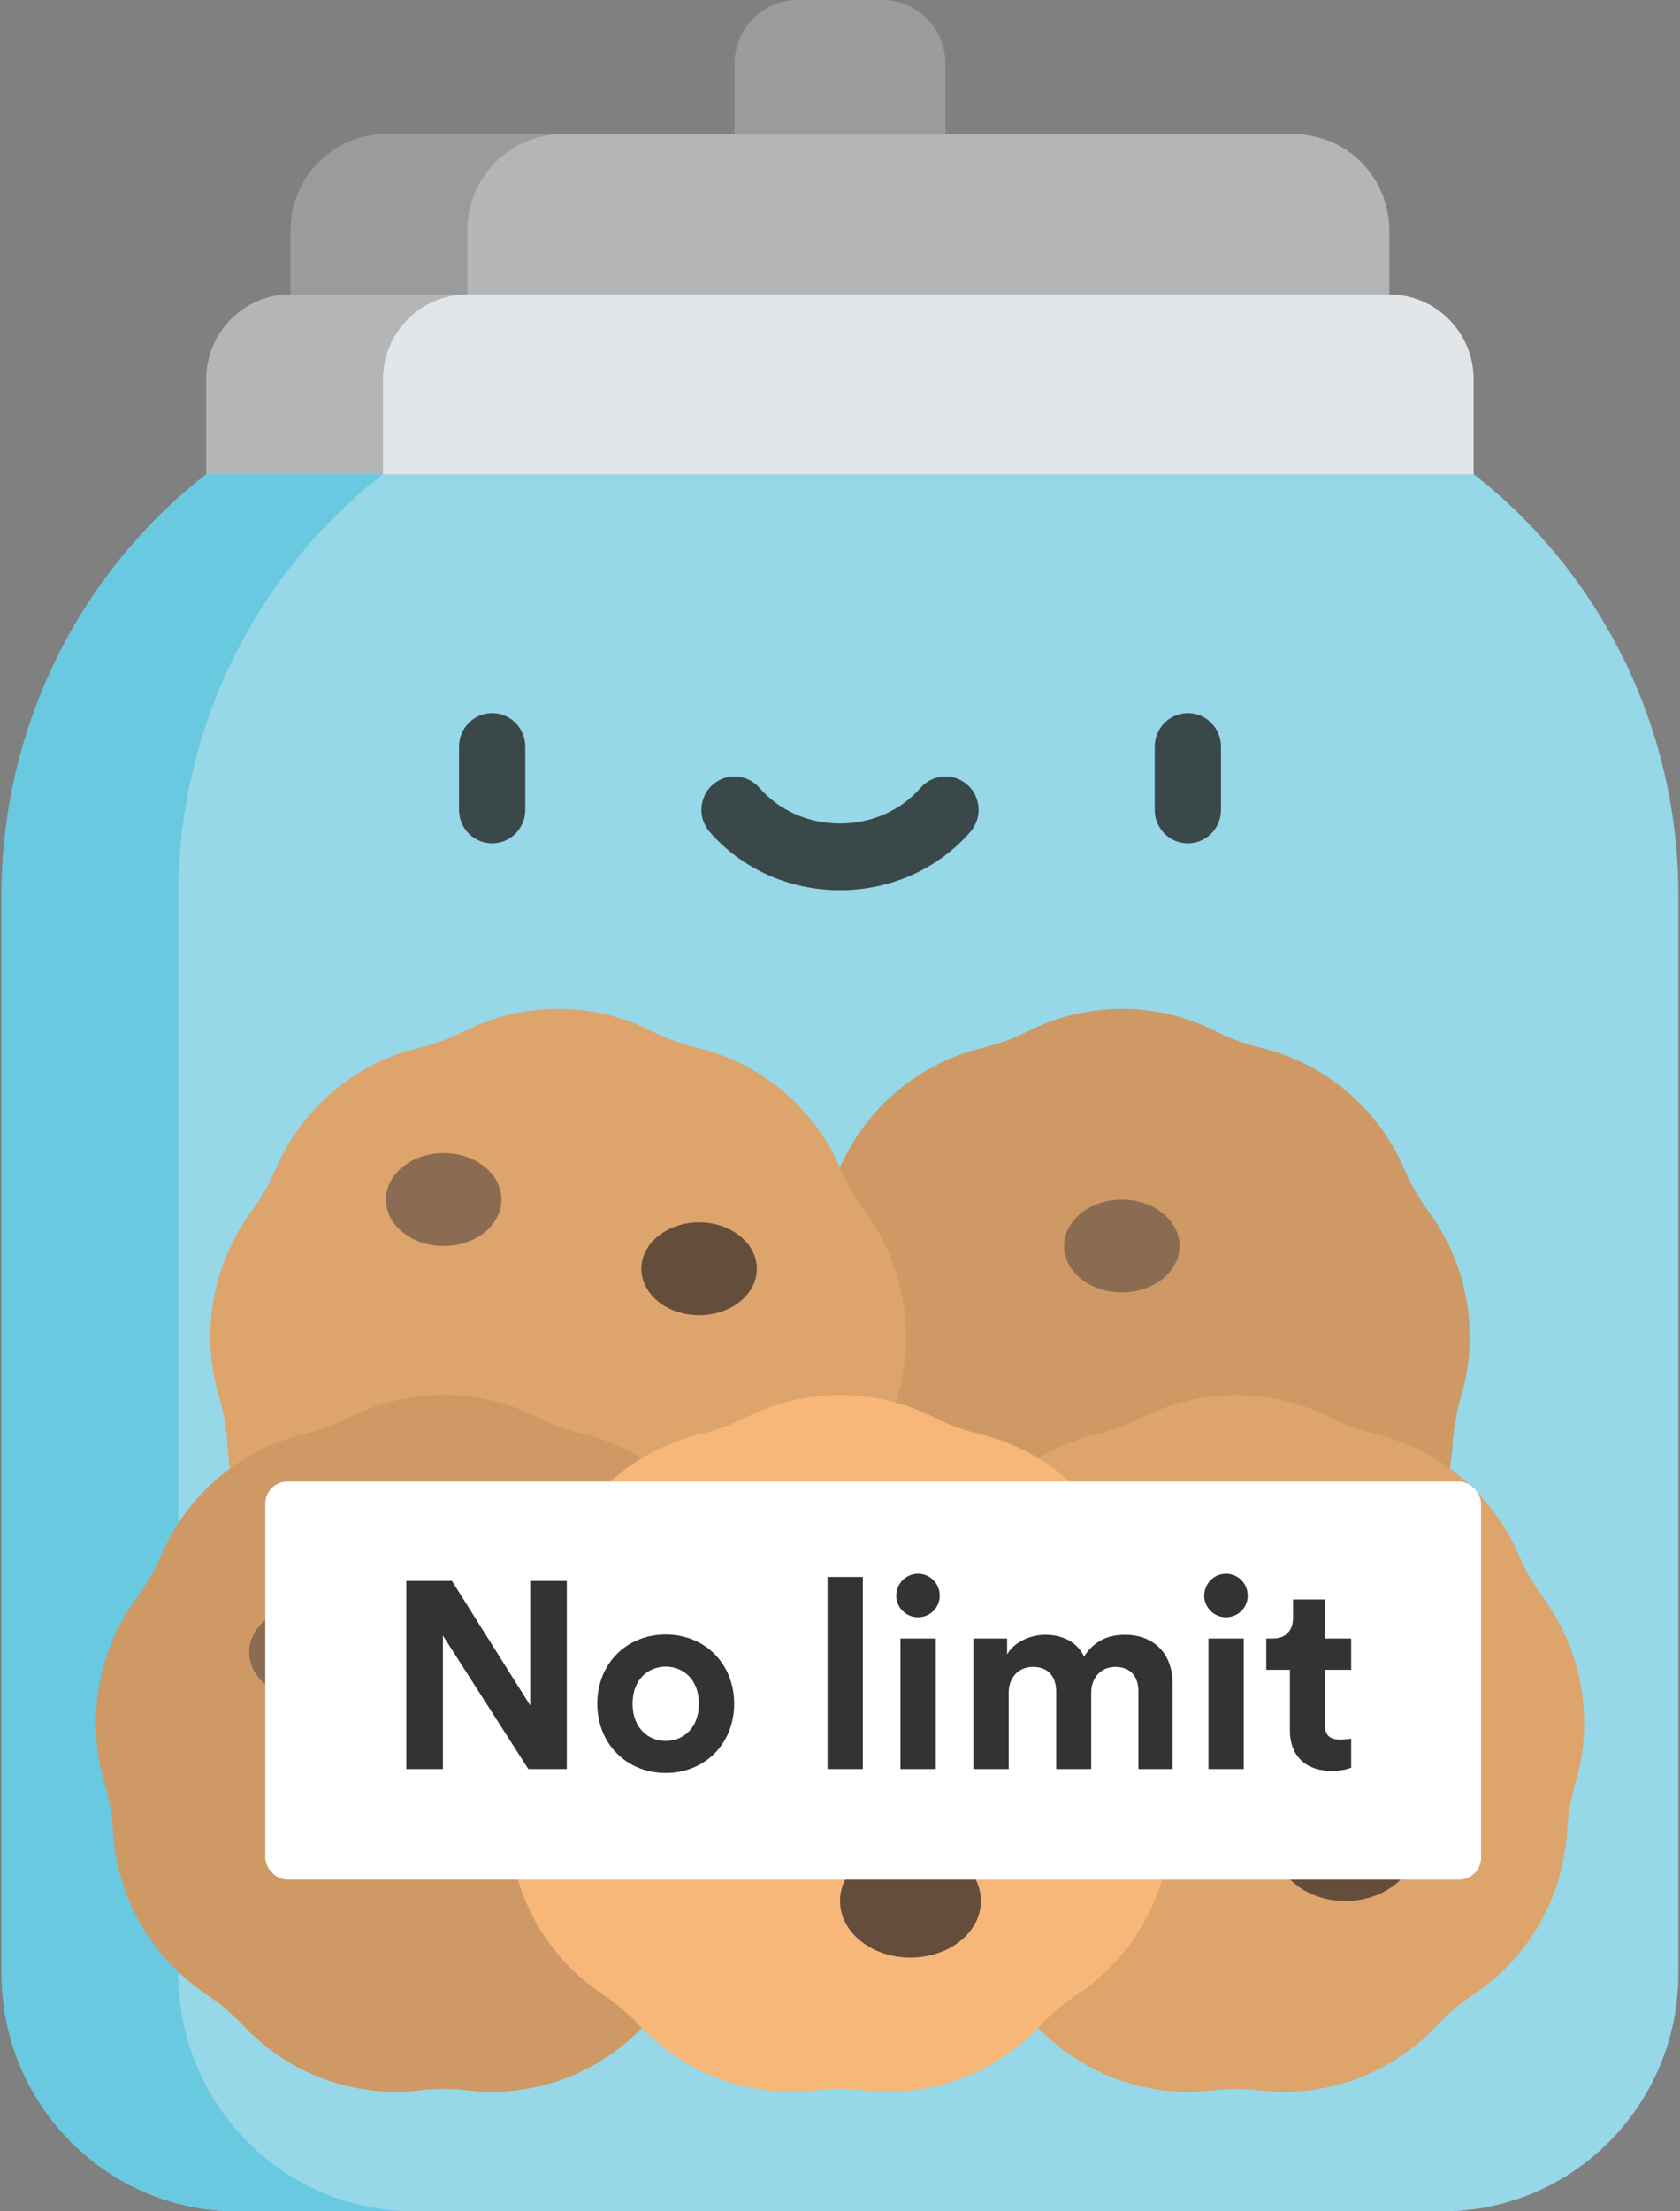 <?xml version="1.0" encoding="UTF-8"?>
<svg width="76px" height="100px" viewBox="0 0 76 100" version="1.1" xmlns="http://www.w3.org/2000/svg" xmlns:xlink="http://www.w3.org/1999/xlink">
    <rect x="0" y="0" width="76" height="100" fill="#808080" stroke="none"/>
    <!-- Generator: Sketch 52.6 (67491) - http://www.bohemiancoding.com/sketch -->
    <desc>Created with Sketch.</desc>
    <g id="Page-1" stroke="none" stroke-width="1" fill="none" fill-rule="evenodd">
        <g id="illustration/goals/taxed">
            <g id="cookies-copy" fill-rule="nonzero">
                <path d="M39.912,0 L36.088,0 C34.509,0 33.228,1.29 33.228,2.881 L33.228,10.34 L42.772,10.34 L42.772,2.881 C42.772,1.29 41.491,0 39.912,0 Z" id="Shape" fill="#9A9B9D"></path>
                <path d="M58.532,6.069 L17.468,6.069 C15.084,6.069 13.151,8.016 13.151,10.418 L13.151,13.316 L38,17.38 L62.849,13.316 L62.849,10.418 C62.849,8.016 60.916,6.069 58.532,6.069 Z" id="Shape" fill="#B3B5B7"></path>
                <path d="M21.141,13.316 L21.141,10.418 C21.141,8.016 23.073,6.069 25.457,6.069 L17.468,6.069 C15.084,6.069 13.151,8.016 13.151,10.418 L13.151,13.316 L38,17.38 L41.995,16.727 L21.141,13.316 Z" id="Shape" fill="#9A9B9D"></path>
                <path d="M62.849,13.316 L13.151,13.316 C11.044,13.316 9.336,15.037 9.336,17.16 L9.336,21.443 L38,26.54 L66.664,21.443 L66.664,17.16 C66.664,15.037 64.956,13.316 62.849,13.316 Z" id="Shape" fill="#E3E6E8"></path>
                <path d="M17.325,21.443 L17.325,17.16 C17.325,15.037 19.033,13.316 21.141,13.316 L13.151,13.316 C11.044,13.316 9.336,15.037 9.336,17.16 L9.336,21.443 L38,26.54 L41.995,25.83 L17.325,21.443 Z" id="Shape" fill="#B3B5B7"></path>
                <path d="M66.664,21.443 L9.336,21.443 C3.493,25.999 0.074,33.023 0.074,40.466 L0.074,89.247 C0.074,95.186 4.852,100 10.747,100 L65.253,100 C71.147,100 75.926,95.186 75.926,89.247 L75.926,40.467 C75.927,33.023 72.507,25.999 66.664,21.443 Z" id="Shape" fill="#96D7E8"></path>
                <path d="M8.063,89.247 L8.063,40.467 C8.063,33.024 11.483,25.999 17.325,21.443 L9.336,21.443 C3.494,25.999 0.074,33.023 0.074,40.467 L0.074,89.247 C0.074,95.186 4.853,100 10.747,100 L18.737,100 C12.842,100 8.063,95.186 8.063,89.247 Z" id="Shape" fill="#68C9E0"></path>
                <g id="Group" transform="translate(20.745, 32.227)" fill="#3B484A">
                    <path d="M1.519,5.91 C0.692,5.91 0.021,5.234 0.021,4.401 L0.021,1.532 C0.021,0.699 0.692,0.023 1.519,0.023 C2.346,0.023 3.017,0.699 3.017,1.532 L3.017,4.401 C3.017,5.234 2.346,5.91 1.519,5.91 Z" id="Shape"></path>
                    <path d="M32.991,5.91 C32.164,5.91 31.493,5.234 31.493,4.401 L31.493,1.532 C31.493,0.699 32.164,0.023 32.991,0.023 C33.819,0.023 34.489,0.699 34.489,1.532 L34.489,4.401 C34.489,5.234 33.819,5.91 32.991,5.91 Z" id="Shape"></path>
                    <path d="M17.255,8.03 C14.963,8.03 12.813,7.067 11.355,5.388 C10.811,4.76 10.874,3.807 11.497,3.258 C12.12,2.71 13.066,2.774 13.611,3.401 C14.499,4.425 15.827,5.013 17.255,5.013 C18.683,5.013 20.011,4.425 20.899,3.401 C21.444,2.774 22.39,2.71 23.013,3.258 C23.636,3.807 23.699,4.76 23.155,5.388 C21.698,7.067 19.547,8.03 17.255,8.03 Z" id="Shape"></path>
                </g>
                <path d="M64.618,54.774 C64.183,54.184 63.817,53.546 63.527,52.872 C62.344,50.113 59.937,48.079 57.035,47.384 C56.326,47.214 55.638,46.962 54.986,46.632 C52.319,45.286 49.178,45.286 46.511,46.632 C45.859,46.961 45.171,47.213 44.462,47.384 C41.559,48.079 39.153,50.113 37.969,52.872 C37.68,53.546 37.314,54.184 36.879,54.774 C35.099,57.186 34.554,60.303 35.407,63.182 C35.616,63.886 35.743,64.612 35.786,65.346 C35.962,68.346 37.532,71.086 40.023,72.74 C40.632,73.144 41.193,73.618 41.694,74.152 C43.743,76.336 46.694,77.419 49.658,77.072 C50.382,76.987 51.114,76.987 51.838,77.072 C54.801,77.419 57.753,76.336 59.802,74.152 C60.303,73.618 60.863,73.144 61.472,72.74 C63.963,71.086 65.534,68.346 65.71,65.346 C65.753,64.612 65.88,63.886 66.089,63.182 C66.943,60.303 66.397,57.186 64.618,54.774 Z" id="Shape" fill="#CE9964"></path>
                <path d="M11.382,54.774 C11.817,54.184 12.183,53.546 12.473,52.872 C13.657,50.113 16.063,48.079 18.965,47.384 C19.674,47.214 20.362,46.962 21.014,46.632 C23.681,45.286 26.823,45.286 29.49,46.632 C30.142,46.961 30.829,47.213 31.539,47.384 C34.441,48.079 36.847,50.113 38.031,52.872 C38.32,53.546 38.686,54.184 39.121,54.774 C40.901,57.186 41.446,60.303 40.593,63.182 C40.385,63.886 40.258,64.612 40.214,65.346 C40.038,68.346 38.468,71.086 35.977,72.74 C35.368,73.144 34.807,73.618 34.307,74.152 C32.258,76.336 29.306,77.419 26.343,77.072 C25.618,76.987 24.887,76.987 24.162,77.072 C21.199,77.419 18.247,76.336 16.198,74.152 C15.697,73.618 15.137,73.144 14.528,72.74 C12.037,71.086 10.466,68.346 10.29,65.346 C10.247,64.612 10.12,63.886 9.912,63.182 C9.058,60.303 9.603,57.186 11.382,54.774 Z" id="Shape" fill="#DDA46C"></path>
                <path d="M33.942,72.232 C33.507,71.642 33.141,71.004 32.852,70.33 C31.668,67.571 29.261,65.537 26.359,64.842 C25.65,64.672 24.962,64.42 24.31,64.09 C21.643,62.744 18.502,62.744 15.835,64.09 C15.183,64.419 14.495,64.671 13.786,64.842 C10.883,65.537 8.477,67.571 7.293,70.33 C7.004,71.004 6.638,71.642 6.203,72.232 C4.424,74.644 3.878,77.761 4.731,80.64 C4.94,81.344 5.067,82.07 5.11,82.804 C5.286,85.804 6.856,88.544 9.347,90.198 C9.956,90.602 10.517,91.076 11.018,91.61 C13.067,93.794 16.019,94.877 18.982,94.53 C19.706,94.445 20.438,94.445 21.162,94.53 C24.126,94.877 27.077,93.794 29.126,91.61 C29.627,91.076 30.188,90.602 30.796,90.198 C33.287,88.544 34.858,85.804 35.034,82.804 C35.077,82.07 35.204,81.344 35.413,80.64 C36.267,77.761 35.722,74.644 33.942,72.232 Z" id="Shape" fill="#CE9964"></path>
                <ellipse id="Oval" fill="#8B6C52" cx="13.885" cy="74.716" rx="2.612" ry="2.1"></ellipse>
                <path d="M42.058,72.232 C42.493,71.642 42.859,71.004 43.149,70.33 C44.332,67.571 46.739,65.537 49.641,64.842 C50.35,64.672 51.038,64.42 51.69,64.09 C54.357,62.744 57.498,62.744 60.165,64.09 C60.817,64.419 61.505,64.671 62.215,64.842 C65.117,65.537 67.523,67.571 68.707,70.33 C68.996,71.004 69.362,71.642 69.797,72.232 C71.577,74.644 72.122,77.761 71.269,80.64 C71.06,81.344 70.933,82.07 70.89,82.804 C70.714,85.804 69.144,88.544 66.653,90.198 C66.044,90.602 65.483,91.076 64.983,91.61 C62.933,93.794 59.982,94.877 57.018,94.53 C56.294,94.445 55.562,94.445 54.838,94.53 C51.875,94.877 48.923,93.794 46.874,91.61 C46.373,91.076 45.813,90.602 45.204,90.198 C42.713,88.544 41.142,85.804 40.966,82.804 C40.923,82.07 40.796,81.344 40.587,80.64 C39.733,77.761 40.279,74.644 42.058,72.232 Z" id="Shape" fill="#DDA46C"></path>
                <path d="M51.869,72.232 C51.434,71.642 51.069,71.004 50.779,70.33 C49.595,67.571 47.189,65.537 44.287,64.842 C43.577,64.672 42.89,64.42 42.238,64.09 C39.571,62.744 36.429,62.744 33.762,64.09 C33.11,64.419 32.423,64.671 31.713,64.842 C28.811,65.537 26.405,67.571 25.221,70.33 C24.931,71.004 24.565,71.642 24.13,72.232 C22.351,74.644 21.805,77.761 22.659,80.64 C22.867,81.344 22.994,82.07 23.037,82.804 C23.213,85.804 24.784,88.544 27.275,90.198 C27.884,90.602 28.444,91.076 28.945,91.61 C30.994,93.794 33.946,94.877 36.909,94.53 C37.634,94.445 38.365,94.445 39.09,94.53 C42.053,94.877 45.005,93.794 47.054,91.61 C47.555,91.076 48.115,90.602 48.724,90.198 C51.215,88.544 52.786,85.804 52.962,82.804 C53.004,82.07 53.132,81.344 53.34,80.64 C54.194,77.761 53.649,74.644 51.869,72.232 Z" id="Shape" fill="#F6B778"></path>
                <g id="Group" transform="translate(28.306, 74.609)" fill="#654D3B">
                    <ellipse id="Oval" cx="3.321" cy="2.668" rx="3.187" ry="2.562"></ellipse>
                    <ellipse id="Oval" cx="12.882" cy="11.356" rx="3.187" ry="2.562"></ellipse>
                    <ellipse id="Oval" cx="32.557" cy="8.795" rx="3.187" ry="2.562"></ellipse>
                </g>
                <g id="Group" transform="translate(17.449, 51.953)" fill="#8B6C52">
                    <ellipse id="Oval" cx="25.638" cy="21.389" rx="2.612" ry="2.1"></ellipse>
                    <ellipse id="Oval" cx="2.623" cy="2.294" rx="2.612" ry="2.1"></ellipse>
                </g>
                <ellipse id="Oval" fill="#654D3B" cx="31.627" cy="57.378" rx="2.612" ry="2.1"></ellipse>
                <ellipse id="Oval" fill="#8B6C52" cx="50.749" cy="56.348" rx="2.612" ry="2.1"></ellipse>
            </g>
            <rect id="Rectangle-14-Copy" fill="#FFFFFF" fill-rule="nonzero" x="12" y="67" width="55" height="18" rx="1"></rect>
            <path d="M25.64,80 L23.9,80 L20.036,73.964 L20.036,80 L18.38,80 L18.38,71.492 L20.444,71.492 L23.984,77.12 L23.984,71.492 L25.64,71.492 L25.64,80 Z M30.116,78.728 C30.896,78.728 31.616,78.164 31.616,77.048 C31.616,75.932 30.896,75.368 30.116,75.368 C29.336,75.368 28.616,75.932 28.616,77.048 C28.616,78.152 29.336,78.728 30.116,78.728 Z M30.116,73.916 C31.88,73.916 33.212,75.224 33.212,77.048 C33.212,78.86 31.88,80.18 30.116,80.18 C28.352,80.18 27.02,78.86 27.02,77.048 C27.02,75.224 28.352,73.916 30.116,73.916 Z M39.032,80 L37.436,80 L37.436,71.312 L39.032,71.312 L39.032,80 Z M42.332,80 L40.736,80 L40.736,74.096 L42.332,74.096 L42.332,80 Z M40.544,72.164 C40.544,71.612 40.988,71.168 41.528,71.168 C42.08,71.168 42.512,71.612 42.512,72.164 C42.512,72.692 42.08,73.136 41.528,73.136 C40.988,73.136 40.544,72.692 40.544,72.164 Z M45.632,80 L44.036,80 L44.036,74.096 L45.56,74.096 L45.56,74.816 C45.884,74.24 46.64,73.928 47.288,73.928 C48.092,73.928 48.74,74.276 49.04,74.912 C49.508,74.192 50.132,73.928 50.912,73.928 C52.004,73.928 53.048,74.588 53.048,76.172 L53.048,80 L51.5,80 L51.5,76.496 C51.5,75.86 51.188,75.38 50.456,75.38 C49.772,75.38 49.364,75.908 49.364,76.544 L49.364,80 L47.78,80 L47.78,76.496 C47.78,75.86 47.456,75.38 46.736,75.38 C46.04,75.38 45.632,75.896 45.632,76.544 L45.632,80 Z M56.264,80 L54.668,80 L54.668,74.096 L56.264,74.096 L56.264,80 Z M54.476,72.164 C54.476,71.612 54.92,71.168 55.46,71.168 C56.012,71.168 56.444,71.612 56.444,72.164 C56.444,72.692 56.012,73.136 55.46,73.136 C54.92,73.136 54.476,72.692 54.476,72.164 Z M59.936,72.332 L59.936,74.096 L61.124,74.096 L61.124,75.512 L59.936,75.512 L59.936,77.984 C59.936,78.5 60.176,78.668 60.632,78.668 C60.824,78.668 61.04,78.644 61.124,78.62 L61.124,79.94 C60.98,80 60.692,80.084 60.224,80.084 C59.072,80.084 58.352,79.4 58.352,78.26 L58.352,75.512 L57.284,75.512 L57.284,74.096 L57.584,74.096 C58.208,74.096 58.496,73.688 58.496,73.16 L58.496,72.332 L59.936,72.332 Z" id="No-limit" fill="#333333"></path>
        </g>
    </g>
</svg>